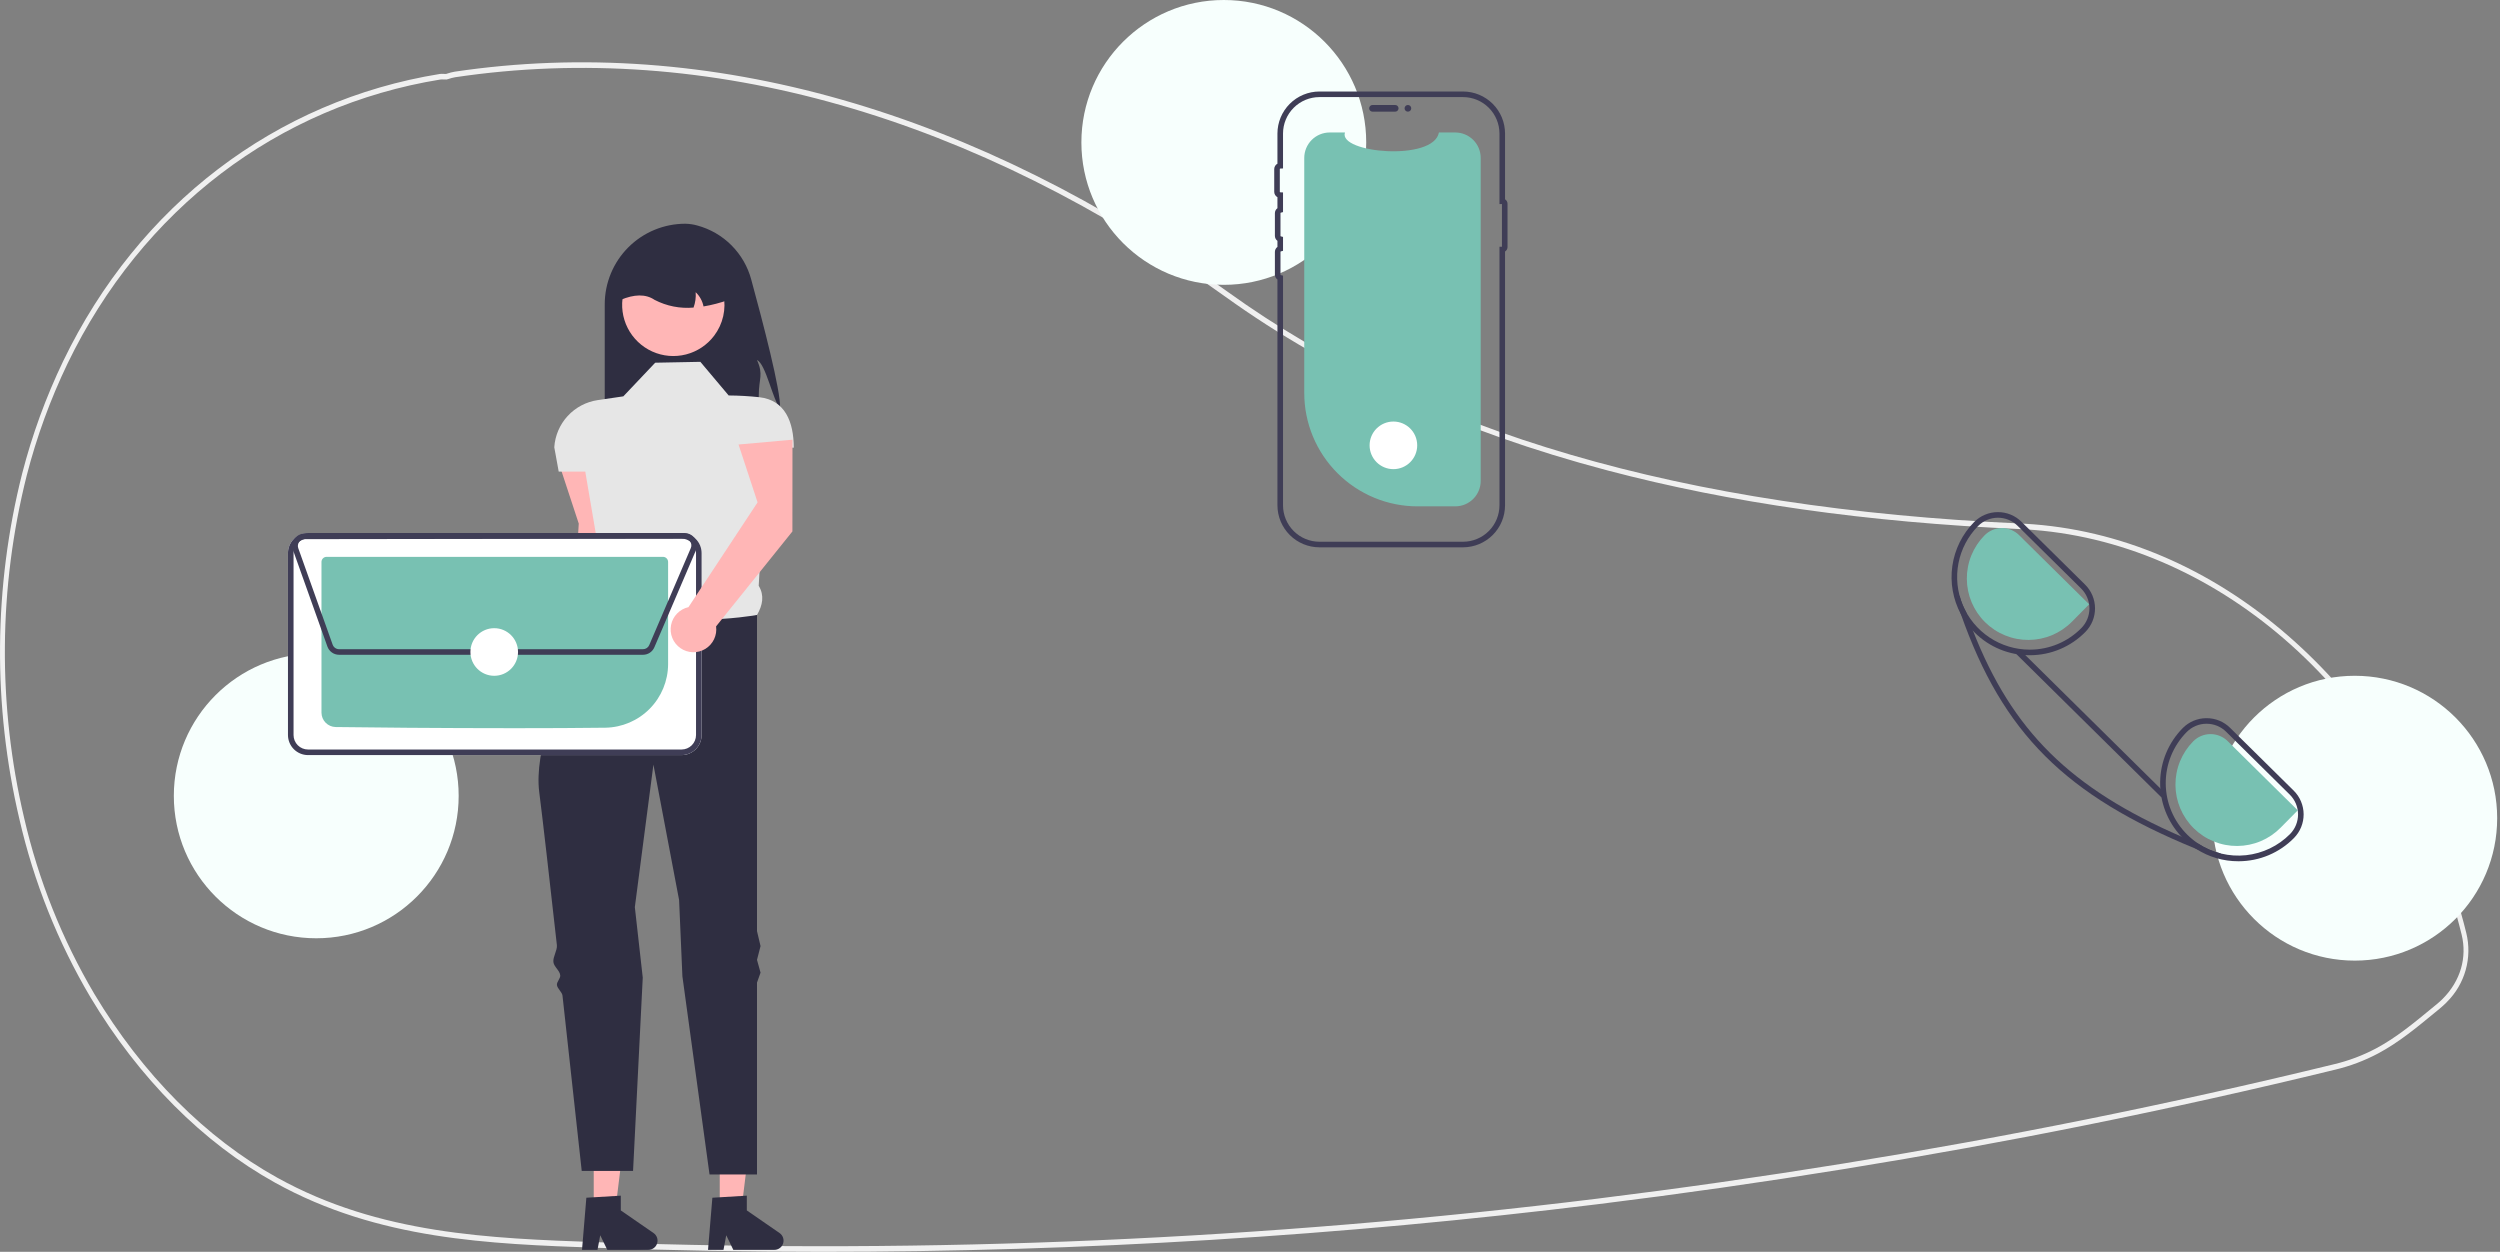 <svg width="687" height="344" viewBox="0 0 687 344" fill="none" xmlns="http://www.w3.org/2000/svg">
  <rect x="0" y="0" width="687" height="344" fill="#808080" stroke="none"/>
  <g clip-path="url(#clip0_253_3503)">
    <path
      d="M225.987 344C205.281 344 184.606 343.629 163.961 342.888C134.463 341.828 103.961 340.734 75.609 325.009C55.777 314.01 38.212 296.364 24.814 273.976C15.859 258.801 9.293 242.339 5.346 225.167C-2.016 193.904 -1.765 161.329 6.077 130.182C8.826 119.503 12.614 109.12 17.389 99.18C38.065 56.366 75.775 27.626 120.851 20.329C121.223 20.281 121.6 20.273 121.974 20.306C122.176 20.316 122.378 20.328 122.584 20.319L122.85 20.235C123.53 19.999 124.228 19.82 124.938 19.699C194.457 9.35 267.949 30.29 337.463 80.255C391.212 118.894 462.444 139.7 555.23 143.862L556.547 143.931C582.377 145.415 607.361 156.064 628.803 174.728C649.967 193.15 665.857 217.727 674.756 245.805C675.85 249.229 676.853 252.792 677.737 256.396C678.56 259.745 678.502 263.25 677.568 266.571C676.635 269.891 674.858 272.913 672.411 275.343V275.349L672.18 275.587C671.624 276.14 671.038 276.671 670.44 277.164L669.736 277.744C663.807 282.629 659.123 286.488 653.518 289.484C649.78 291.47 645.804 292.971 641.686 293.951C619.075 299.464 596.114 304.575 573.439 309.143C529.404 318.022 484.208 325.346 439.107 330.912C368.402 339.63 297.228 344.001 225.987 344ZM121.446 21.822C121.308 21.821 121.17 21.83 121.033 21.85C76.378 29.078 39.024 57.536 18.554 99.927C13.826 109.768 10.075 120.048 7.354 130.622C-0.417 161.492 -0.665 193.777 6.632 224.763C10.54 241.771 17.043 258.076 25.911 273.105C39.178 295.273 56.563 312.743 76.188 323.626C104.285 339.209 134.644 340.3 164.003 341.353C255.829 344.634 347.771 340.633 438.965 329.386C484.036 323.824 529.203 316.504 573.209 307.631C595.869 303.066 618.814 297.959 641.41 292.45C645.428 291.494 649.309 290.029 652.957 288.092C658.449 285.156 663.088 281.334 668.96 276.496L669.664 275.917C670.179 275.492 670.684 275.038 671.167 274.566L671.305 274.42C676.132 269.556 678.008 263.138 676.454 256.813V256.812C675.58 253.247 674.588 249.722 673.505 246.334C655.326 188.976 608.298 148.44 556.483 145.465L555.173 145.396C512.79 143.494 475.701 138.226 441.792 129.288C401.314 118.62 365.975 102.561 336.758 81.557C267.508 31.784 194.323 10.921 125.107 21.221C124.461 21.333 123.825 21.498 123.205 21.714L122.727 21.848C122.456 21.86 122.184 21.857 121.912 21.838C121.753 21.83 121.598 21.822 121.446 21.822H121.446Z"
      fill="#F0F0F0"/>
    <path
      d="M214.348 112.08C212.431 110.24 210.47 99.984 208.023 98.943C209.852 102.986 208.524 104.057 208.514 108.494C208.537 111.013 208.243 113.526 207.638 115.972H166.182V83.618C166.182 80.711 166.754 77.832 167.867 75.146C168.979 72.46 170.61 70.02 172.665 67.965C174.721 65.909 177.161 64.278 179.847 63.166C182.533 62.053 185.411 61.481 188.319 61.481C189.428 61.503 190.53 61.664 191.6 61.961C195.163 62.923 198.411 64.805 201.017 67.419C203.623 70.032 205.497 73.285 206.449 76.851C209.609 88.403 214.636 107.632 214.348 112.08Z"
      fill="#2F2E41"/>
    <path
      d="M168.615 151.881L168.635 126.663L153.812 127.987L159.043 143.892L156.595 183.87C155.407 184.136 154.323 184.742 153.474 185.614C152.625 186.487 152.048 187.587 151.814 188.781C151.579 189.975 151.697 191.212 152.154 192.34C152.61 193.469 153.385 194.44 154.383 195.135C155.382 195.831 156.562 196.221 157.778 196.258C158.995 196.295 160.195 195.977 161.234 195.343C162.273 194.709 163.105 193.786 163.629 192.688C164.153 191.589 164.346 190.362 164.184 189.156L168.615 151.881Z"
      fill="#FFB6B6"/>
    <path d="M197.788 332.089L203.776 332.088L206.626 308.989H197.786L197.788 332.089Z" fill="#FFB6B6"/>
    <path
      d="M195.759 329.134L205.226 328.569V332.625L214.227 338.841C214.672 339.148 215.006 339.589 215.183 340.1C215.359 340.611 215.367 341.165 215.206 341.68C215.045 342.196 214.724 342.647 214.289 342.967C213.854 343.287 213.328 343.46 212.787 343.46H201.516L199.574 339.448L198.815 343.46H194.565L195.759 329.134Z"
      fill="#2F2E41"/>
    <path d="M163.159 332.089L169.148 332.088L171.997 308.989H163.158L163.159 332.089Z" fill="#FFB6B6"/>
    <path
      d="M161.131 329.134L170.598 328.569V332.625L179.599 338.841C180.044 339.148 180.378 339.589 180.555 340.1C180.731 340.611 180.739 341.165 180.578 341.68C180.418 342.196 180.096 342.647 179.661 342.967C179.226 343.287 178.7 343.46 178.159 343.46H166.888L164.946 339.448L164.187 343.46H159.938L161.131 329.134Z"
      fill="#2F2E41"/>
    <path
      d="M192.455 99.43L180.048 99.673L171.291 108.917L164.27 109.947C161.094 110.412 158.174 111.954 155.998 114.314C153.823 116.674 152.523 119.71 152.316 122.913L153.533 129.594H160.831L165.052 154.383C163.411 158.566 163.299 161.867 166.669 163.164L177.129 182.869L208.023 169.003C209.59 166.309 210.092 163.604 208.491 160.973L210.699 123.026H218.126C218.126 115.929 215.725 109.946 208.672 109.156C205.871 108.853 203.056 108.692 200.239 108.674L192.455 99.43Z"
      fill="#E6E6E6"/>
    <path
      d="M208.023 169.003C208.023 169.003 177.858 174.355 166.668 163.165C166.668 163.165 165.532 165.093 163.82 168.292C163.328 169.212 162.377 169.835 161.803 170.949C161.281 171.962 159.939 173.206 159.37 174.355C158.913 175.279 159.647 176.486 159.171 177.484C153.44 189.504 146.745 206.459 148.18 217.655C149.106 224.875 151.018 241.675 153.031 259.72C153.189 261.13 151.914 262.941 152.072 264.362C152.222 265.702 153.803 266.651 153.952 267.994C154.051 268.886 152.947 269.796 153.045 270.686C153.154 271.664 154.465 272.622 154.573 273.595C157.331 298.51 159.857 321.772 159.857 321.772H173.966L176.628 268.645L174.453 249.279L179.561 210.114L186.616 247.333L187.523 268.28L194.979 322.745H208.023V270.02L208.996 267.281L208.023 263.768L208.996 259.983L208.023 255.861V169.003Z"
      fill="#2F2E41"/>
    <path
      d="M196.262 92.235C194.34 94.788 191.606 96.61 188.51 97.402C185.415 98.193 182.141 97.907 179.23 96.59C176.319 95.273 173.943 93.003 172.494 90.156C171.044 87.308 170.608 84.051 171.257 80.922C171.905 77.793 173.6 74.979 176.062 72.942C178.524 70.905 181.607 69.767 184.802 69.716C187.997 69.665 191.114 70.704 193.64 72.661C196.166 74.618 197.95 77.377 198.698 80.483C198.739 80.652 198.773 80.819 198.806 80.993C199.201 82.941 199.179 84.949 198.74 86.887C198.302 88.825 197.457 90.648 196.262 92.235Z"
      fill="#FFB6B6"/>
    <path
      d="M193.33 84.211C193.032 82.714 192.277 81.346 191.17 80.295C191.279 81.73 191.08 83.171 190.586 84.523C186.887 84.85 183.172 84.114 179.878 82.401C177.396 80.718 174.239 80.864 170.561 82.401C170.56 80.612 170.913 78.841 171.597 77.188C172.282 75.535 173.285 74.033 174.55 72.768C175.815 71.503 177.317 70.5 178.97 69.815C180.623 69.131 182.394 68.779 184.183 68.779H186.616C190.229 68.779 193.693 70.215 196.248 72.769C198.802 75.324 200.238 78.789 200.239 82.401C197.993 83.207 195.682 83.812 193.33 84.211Z"
      fill="#2F2E41"/>
    <path
      d="M86.905 257.838C108.519 257.838 126.041 240.316 126.041 218.701C126.041 197.087 108.519 179.565 86.905 179.565C65.29 179.565 47.769 197.087 47.769 218.701C47.769 240.316 65.29 257.838 86.905 257.838Z"
      fill="#F7FFFD"/>
    <path
      d="M336.301 78.272C357.915 78.272 375.437 60.75 375.437 39.136C375.437 17.522 357.915 0 336.301 0C314.687 0 297.165 17.522 297.165 39.136C297.165 60.75 314.687 78.272 336.301 78.272Z"
      fill="#F7FFFD"/>
    <path
      d="M647.087 263.977C668.701 263.977 686.223 246.455 686.223 224.841C686.223 203.226 668.701 185.705 647.087 185.705C625.473 185.705 607.951 203.226 607.951 224.841C607.951 246.455 625.473 263.977 647.087 263.977Z"
      fill="#F7FFFD"/>
    <path
      d="M406.899 43.404V132.148C406.9 133.991 406.172 135.76 404.876 137.07C403.579 138.381 401.818 139.126 399.975 139.146C399.949 139.148 399.924 139.149 399.898 139.149H389.569C381.305 139.149 373.38 135.866 367.536 130.022C361.692 124.178 358.409 116.253 358.409 107.988V43.404C358.409 41.547 359.147 39.766 360.46 38.453C361.773 37.14 363.553 36.403 365.41 36.403H369.595C367.657 42.059 393.971 44.44 395.416 36.403H399.898C401.755 36.403 403.536 37.141 404.849 38.453C406.162 39.766 406.899 41.547 406.899 43.404Z"
      fill="#78C1B2"/>
    <path
      d="M376.248 29.767C376.248 29.524 376.345 29.291 376.517 29.119C376.689 28.947 376.922 28.85 377.166 28.85H383.405C383.647 28.85 383.88 28.947 384.052 29.119C384.223 29.291 384.319 29.524 384.319 29.767C384.319 30.01 384.223 30.243 384.052 30.415C383.88 30.587 383.647 30.684 383.405 30.685H377.166C376.922 30.684 376.689 30.588 376.517 30.416C376.345 30.244 376.248 30.01 376.248 29.767Z"
      fill="#3F3D56"/>
    <path
      d="M402.041 150.405H362.586C359.525 150.402 356.59 149.184 354.426 147.02C352.261 144.855 351.044 141.92 351.04 138.859V76.824C350.823 76.668 350.647 76.463 350.525 76.226C350.404 75.988 350.34 75.725 350.341 75.459V69.22C350.34 68.953 350.404 68.69 350.525 68.453C350.647 68.216 350.823 68.011 351.04 67.855V66.181C350.823 66.025 350.647 65.82 350.525 65.583C350.404 65.346 350.34 65.083 350.341 64.816V58.577C350.34 58.31 350.404 58.047 350.525 57.81C350.647 57.572 350.823 57.367 351.04 57.212V54.185C350.773 54.042 350.549 53.828 350.394 53.567C350.238 53.306 350.156 53.008 350.157 52.705V46.466C350.156 46.162 350.238 45.864 350.394 45.603C350.549 45.342 350.772 45.128 351.04 44.984V36.692C351.044 33.631 352.261 30.696 354.426 28.532C356.59 26.367 359.525 25.149 362.586 25.146H402.041C405.103 25.149 408.037 26.367 410.202 28.532C412.366 30.696 413.584 33.631 413.587 36.692V54.768C413.795 54.898 413.967 55.079 414.086 55.294C414.204 55.508 414.267 55.749 414.267 55.995V67.891C414.267 68.136 414.204 68.378 414.086 68.592C413.967 68.807 413.795 68.988 413.587 69.118V138.859C413.584 141.92 412.366 144.855 410.202 147.02C408.037 149.184 405.103 150.402 402.041 150.405ZM362.586 26.681C359.932 26.684 357.387 27.739 355.51 29.616C353.634 31.493 352.578 34.038 352.575 36.692V46.29L351.837 46.319C351.798 46.32 351.762 46.336 351.735 46.363C351.708 46.391 351.693 46.427 351.692 46.466V52.705C351.693 52.743 351.708 52.78 351.735 52.807C351.762 52.834 351.798 52.85 351.837 52.852L352.575 52.88V58.289L351.991 58.433C351.959 58.441 351.93 58.459 351.909 58.485C351.888 58.511 351.876 58.543 351.876 58.577V64.816C351.876 64.849 351.888 64.881 351.909 64.907C351.93 64.933 351.959 64.951 351.991 64.959L352.575 65.103V68.933L351.991 69.077C351.959 69.084 351.93 69.103 351.909 69.129C351.888 69.154 351.876 69.186 351.876 69.22V75.459C351.876 75.492 351.888 75.524 351.909 75.55C351.93 75.576 351.959 75.594 351.991 75.602L352.575 75.746V138.859C352.578 141.513 353.634 144.058 355.51 145.935C357.387 147.812 359.932 148.867 362.586 148.87H402.041C404.696 148.867 407.24 147.812 409.117 145.935C410.994 144.058 412.049 141.513 412.053 138.859V67.804H412.732V56.082H412.053V36.692C412.049 34.038 410.994 31.493 409.117 29.616C407.24 27.739 404.696 26.684 402.041 26.681L362.586 26.681Z"
      fill="#3F3D56"/>
    <path
      d="M386.892 30.685C387.399 30.685 387.81 30.274 387.81 29.767C387.81 29.26 387.399 28.85 386.892 28.85C386.385 28.85 385.975 29.26 385.975 29.767C385.975 30.274 386.385 30.685 386.892 30.685Z"
      fill="#3F3D56"/>
    <path
      d="M187.301 207.5H84.636C83.178 207.497 81.781 206.916 80.75 205.885C79.719 204.854 79.138 203.457 79.134 201.999V151.975C79.138 150.517 79.718 149.12 80.749 148.089C81.78 147.058 83.177 146.477 84.635 146.473H187.3C188.758 146.476 190.155 147.057 191.186 148.088C192.217 149.119 192.798 150.516 192.802 151.974V201.998C192.798 203.456 192.217 204.853 191.186 205.884C190.156 206.915 188.758 207.496 187.301 207.5Z"
      fill="white"/>
    <path
      d="M187.301 207.5H84.636C83.178 207.497 81.781 206.916 80.75 205.885C79.719 204.854 79.138 203.457 79.134 201.999V151.975C79.138 150.517 79.718 149.12 80.749 148.089C81.78 147.058 83.177 146.477 84.635 146.473H187.3C188.758 146.476 190.155 147.057 191.186 148.088C192.217 149.119 192.798 150.516 192.802 151.974V201.998C192.798 203.456 192.217 204.853 191.186 205.884C190.156 206.915 188.758 207.496 187.301 207.5ZM84.636 148.007C83.584 148.011 82.577 148.43 81.834 149.173C81.09 149.917 80.671 150.924 80.668 151.975V201.998C80.672 203.05 81.091 204.057 81.834 204.8C82.578 205.544 83.585 205.963 84.636 205.966H187.299C188.351 205.963 189.358 205.544 190.102 204.8C190.845 204.057 191.264 203.049 191.267 201.997V151.975C191.264 150.923 190.845 149.916 190.101 149.173C189.358 148.429 188.35 148.01 187.299 148.007L84.636 148.007Z"
      fill="#3F3D56"/>
    <path
      d="M141.471 200.107C121.223 200.107 100.11 199.914 92.233 199.788C91.197 199.767 90.21 199.341 89.483 198.602C88.756 197.863 88.347 196.869 88.343 195.832V154.423C88.343 154.052 88.491 153.696 88.753 153.433C89.015 153.171 89.371 153.022 89.742 153.021H182.192C182.563 153.021 182.919 153.169 183.181 153.431C183.444 153.693 183.592 154.049 183.594 154.42V182.515C183.577 187.101 181.762 191.498 178.541 194.762C175.319 198.026 170.946 199.897 166.361 199.974C159.019 200.07 150.326 200.107 141.471 200.107Z"
      fill="#78C1B2"/>
    <path
      d="M176.703 179.934H93.168C92.468 179.932 91.786 179.714 91.214 179.311C90.643 178.908 90.209 178.339 89.972 177.681L80.517 151.156C80.335 150.644 80.278 150.096 80.352 149.558C80.425 149.02 80.626 148.507 80.939 148.063C81.251 147.619 81.666 147.257 82.148 147.006C82.63 146.755 83.165 146.624 83.708 146.623L188.126 146.478C188.622 146.477 189.113 146.585 189.563 146.795C190.013 147.005 190.411 147.31 190.73 147.691C191.049 148.071 191.281 148.517 191.409 148.996C191.537 149.476 191.558 149.977 191.471 150.466L191.552 150.5L191.252 151.2L191.249 151.207L179.819 177.877C179.559 178.488 179.124 179.008 178.57 179.374C178.016 179.74 177.367 179.934 176.703 179.934ZM188.131 148.012L83.71 148.158C83.413 148.158 83.12 148.23 82.856 148.367C82.592 148.505 82.365 148.703 82.194 148.946C82.022 149.19 81.912 149.471 81.872 149.765C81.832 150.06 81.863 150.36 81.963 150.64L91.417 177.165C91.547 177.525 91.785 177.837 92.098 178.058C92.412 178.279 92.785 178.398 93.169 178.399H176.703C177.067 178.399 177.422 178.293 177.725 178.092C178.028 177.892 178.266 177.607 178.408 177.273L189.839 150.602L190.401 150.843L189.839 150.602C189.96 150.32 190.009 150.011 189.981 149.705C189.954 149.399 189.851 149.104 189.682 148.847C189.513 148.591 189.282 148.38 189.012 148.234C188.741 148.089 188.438 148.012 188.131 148.012Z"
      fill="#3F3D56"/>
    <path
      d="M135.813 185.708C139.425 185.708 142.354 182.779 142.354 179.167C142.354 175.554 139.425 172.625 135.813 172.625C132.2 172.625 129.271 175.554 129.271 179.167C129.271 182.779 132.2 185.708 135.813 185.708Z"
      fill="white"/>
    <path
      d="M382.906 128.922C386.519 128.922 389.447 125.994 389.447 122.381C389.447 118.768 386.519 115.84 382.906 115.84C379.294 115.84 376.365 118.768 376.365 122.381C376.365 125.994 379.294 128.922 382.906 128.922Z"
      fill="white"/>
    <path
      d="M630.306 217.259L612.833 200.008C611.982 199.162 610.973 198.492 609.863 198.036C608.753 197.58 607.564 197.348 606.364 197.353H606.302C605.093 197.357 603.897 197.6 602.783 198.069C601.668 198.538 600.658 199.223 599.81 200.085C595.903 204.039 593.681 209.353 593.611 214.912C593.541 220.47 595.628 225.839 599.434 229.89C599.618 230.089 599.81 230.281 600.002 230.473C601.065 231.529 602.238 232.468 603.501 233.274C606.956 235.506 610.984 236.687 615.096 236.673H615.227C618.05 236.664 620.842 236.094 623.444 234.999C626.045 233.903 628.404 232.302 630.382 230.289C632.097 228.549 633.052 226.201 633.038 223.758C633.023 221.315 632.041 218.978 630.306 217.259ZM629.293 229.207C626.049 232.475 621.777 234.525 617.198 235.011C612.619 235.498 608.012 234.391 604.154 231.877C603.05 231.147 602.019 230.312 601.076 229.383C597.311 225.665 595.178 220.603 595.145 215.312C595.112 210.02 597.182 204.932 600.9 201.167C601.607 200.447 602.45 199.874 603.38 199.483C604.31 199.092 605.309 198.889 606.318 198.888H606.364C607.363 198.884 608.353 199.078 609.277 199.457C610.201 199.836 611.042 200.394 611.751 201.098L629.224 218.356C630.67 219.787 631.49 221.733 631.503 223.767C631.516 225.802 630.721 227.758 629.293 229.207Z"
      fill="#3F3D56"/>
    <path
      d="M572.974 160.642L555.501 143.384C553.781 141.677 551.454 140.722 549.032 140.729H548.978C547.767 140.733 546.57 140.978 545.454 141.448C544.338 141.918 543.327 142.605 542.478 143.468C539.248 146.748 537.154 150.977 536.502 155.534C535.85 160.091 536.675 164.737 538.856 168.791L538.864 168.799C539.764 170.457 540.881 171.988 542.187 173.35C542.332 173.518 542.501 173.687 542.67 173.856C546.683 177.839 552.111 180.069 557.764 180.056H557.902C560.726 180.045 563.518 179.474 566.12 178.377C568.721 177.279 571.079 175.678 573.058 173.664C573.908 172.804 574.579 171.784 575.035 170.664C575.491 169.544 575.721 168.345 575.713 167.136C575.705 165.926 575.459 164.73 574.989 163.616C574.519 162.502 573.834 161.491 572.974 160.642V160.642ZM571.961 172.59C570.124 174.458 567.935 175.945 565.521 176.963C563.107 177.981 560.515 178.511 557.895 178.522H557.764C553.829 178.52 549.983 177.355 546.708 175.173C543.434 172.991 540.878 169.89 539.361 166.259C537.845 162.628 537.436 158.63 538.186 154.767C538.935 150.905 540.811 147.35 543.576 144.55C545.006 143.104 546.952 142.284 548.987 142.271C551.021 142.258 552.977 143.053 554.426 144.481L571.899 161.732C573.345 163.165 574.163 165.113 574.175 167.148C574.186 169.184 573.39 171.141 571.961 172.59L571.961 172.59Z"
      fill="#3F3D56"/>
    <path
      d="M631.422 222.682L612.158 203.656C610.895 202.412 609.19 201.719 607.416 201.73C605.643 201.741 603.946 202.455 602.698 203.715C601.138 205.292 599.903 207.161 599.065 209.215C598.227 211.269 597.802 213.468 597.815 215.687C597.827 217.906 598.277 220.1 599.138 222.145C599.999 224.189 601.255 226.044 602.833 227.603C604.412 229.162 606.282 230.395 608.337 231.23C610.393 232.066 612.592 232.488 614.811 232.473C617.029 232.458 619.223 232.006 621.267 231.143C623.311 230.279 625.164 229.022 626.721 227.441L631.422 222.682Z"
      fill="#78C1B2"/>
    <path
      d="M574.094 166.062L554.83 147.036C553.567 145.791 551.862 145.098 550.088 145.11C548.315 145.121 546.618 145.835 545.37 147.095C543.81 148.672 542.575 150.541 541.737 152.595C540.899 154.649 540.474 156.848 540.487 159.067C540.499 161.285 540.949 163.48 541.81 165.524C542.671 167.569 543.927 169.424 545.505 170.983C547.084 172.542 548.954 173.775 551.009 174.61C553.064 175.446 555.264 175.868 557.483 175.853C559.701 175.838 561.895 175.386 563.939 174.523C565.982 173.659 567.836 172.402 569.393 170.821L574.094 166.062Z"
      fill="#78C1B2"/>
    <path
      d="M610.252 234.532L609.792 235.745C607.628 234.924 605.531 234.1 603.5 233.274C567.525 218.594 550.351 201.413 538.864 168.799L538.856 168.791C538.311 167.257 537.782 165.686 537.268 164.08L538.48 163.688C538.885 165.233 539.478 166.723 540.245 168.124C540.874 169.912 541.521 171.654 542.186 173.35C552.983 200.875 568.906 216.607 599.433 229.89C600.967 230.557 602.54 231.22 604.152 231.877C606.023 233.096 608.085 233.994 610.252 234.532Z"
      fill="#3F3D56"/>
    <path d="M555.18 178.66L554.102 179.752L593.957 219.117L595.036 218.024L555.18 178.66Z" fill="#3F3D56"/>
    <path
      d="M217.753 146.043L217.774 120.825L202.95 122.149L208.182 138.054L189.191 166.842C188.004 167.108 186.919 167.714 186.071 168.586C185.222 169.459 184.645 170.559 184.41 171.753C184.176 172.947 184.294 174.184 184.75 175.312C185.207 176.441 185.981 177.412 186.98 178.107C187.979 178.803 189.158 179.193 190.375 179.23C191.591 179.267 192.792 178.949 193.831 178.315C194.87 177.681 195.702 176.758 196.226 175.66C196.749 174.561 196.942 173.334 196.781 172.128L217.753 146.043Z"
      fill="#FFB6B6"/>
  </g>
  <defs>
    <clipPath id="clip0_253_3503">
      <rect width="686.223" height="344" fill="white"/>
    </clipPath>
  </defs>
</svg>
